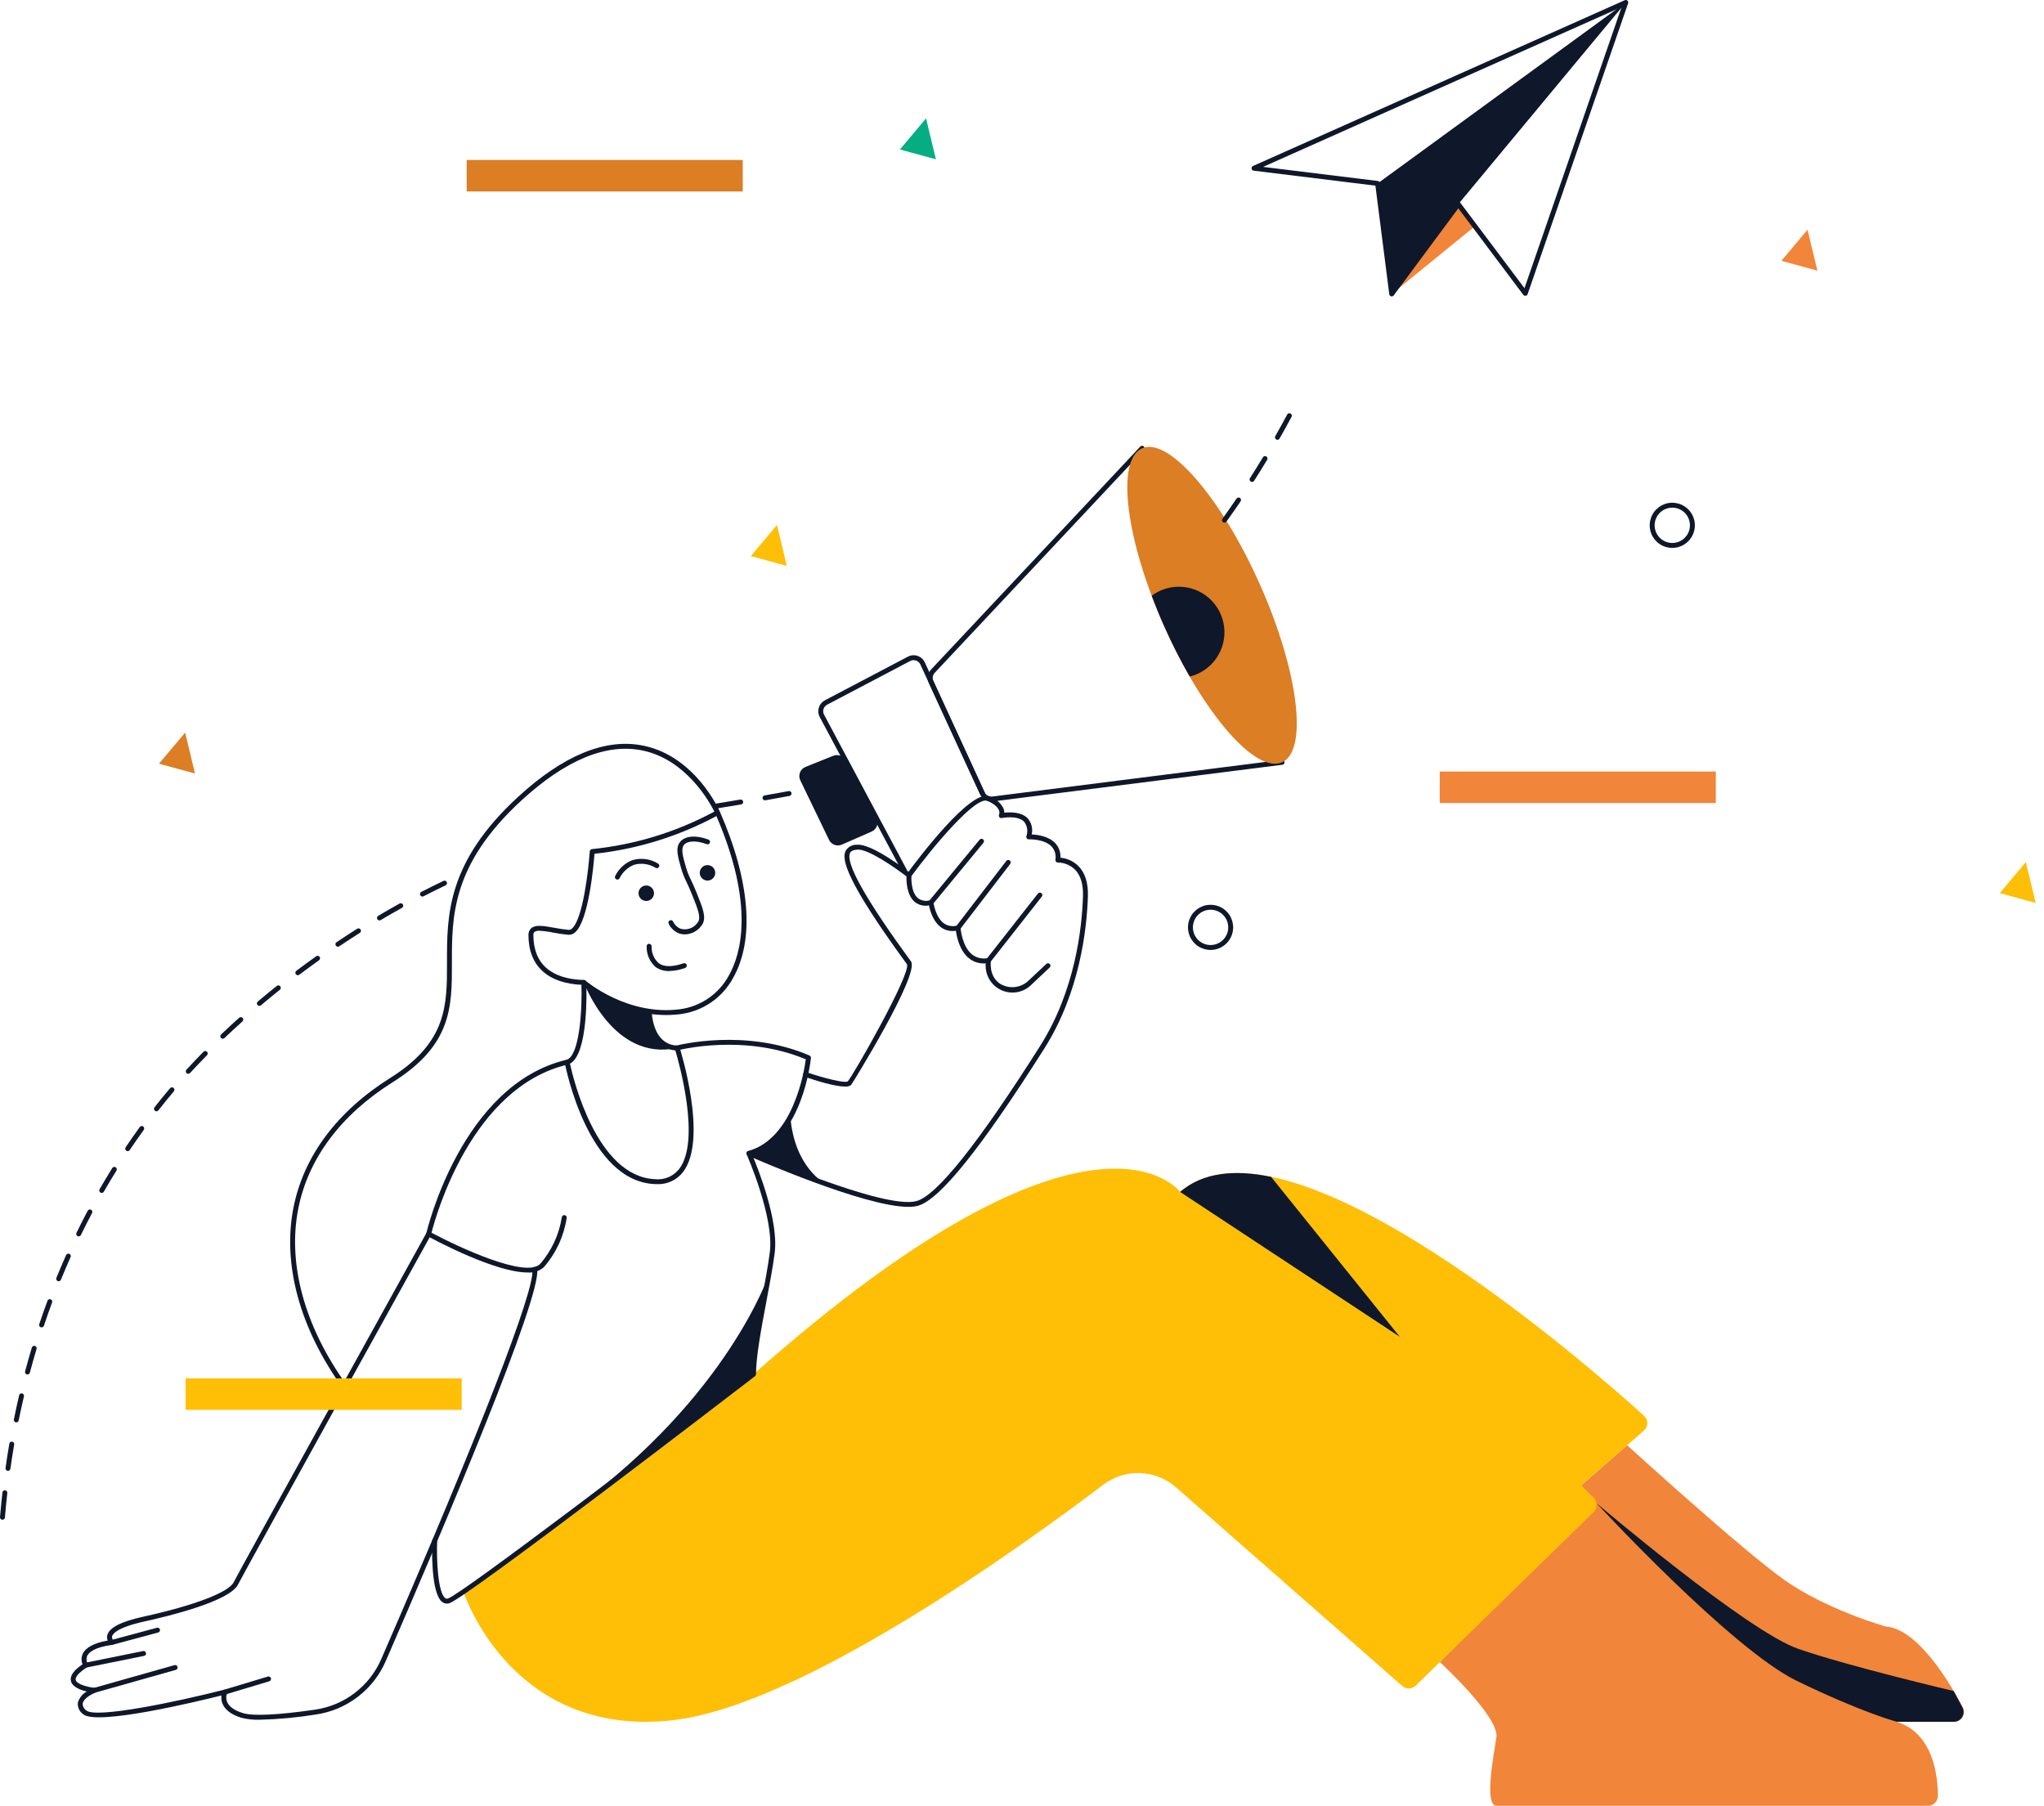 <svg width="206" height="182" viewBox="0 0 206 182" fill="none" xmlns="http://www.w3.org/2000/svg">
<path d="M145.117 167.514C145.117 167.514 151.126 173.049 150.812 175.091C150.497 177.132 149.579 182 150.824 182H194.308C194.57 182 194.821 181.897 195.007 181.713C195.193 181.528 195.298 181.277 195.299 181.016C195.309 179.055 194.893 174.748 191.171 173.535H196.946C197.117 173.536 197.284 173.492 197.433 173.408C197.582 173.324 197.706 173.203 197.795 173.057C197.883 172.911 197.932 172.745 197.937 172.574C197.942 172.403 197.903 172.234 197.824 172.083C196.433 169.459 193.252 164.177 190.071 163.941C190.071 163.941 184.104 162.265 179.822 159.231C175.54 156.198 163.987 145.661 163.987 145.661L158.978 150.044L160.556 151.693L145.117 167.514Z" fill="#F18539"/>
<path d="M75.945 138.502C110.219 108.115 118.934 120.128 118.934 120.128C129.657 110.907 160.296 137.807 165.697 142.699C165.801 142.793 165.883 142.907 165.939 143.035C165.995 143.163 166.023 143.302 166.022 143.441C166.021 143.581 165.99 143.719 165.931 143.846C165.873 143.973 165.788 144.086 165.682 144.177L159.365 149.705L160.631 150.983C160.723 151.076 160.796 151.186 160.845 151.307C160.894 151.428 160.919 151.558 160.918 151.689C160.917 151.82 160.89 151.949 160.838 152.069C160.787 152.19 160.713 152.299 160.619 152.39L142.675 169.896C142.496 170.07 142.258 170.171 142.009 170.177C141.759 170.184 141.516 170.096 141.329 169.931L118.531 149.909C117.526 149.026 116.247 148.516 114.91 148.467C113.573 148.418 112.26 148.832 111.193 149.64C102.466 156.251 80.511 172 67.701 173.389C51.448 175.151 46.709 160.432 46.709 160.432" fill="#FEBF06"/>
<path d="M9.519 170.608C9.46 170.608 9.403 170.586 9.358 170.547C9.313 170.507 9.284 170.453 9.276 170.395C9.268 170.336 9.281 170.276 9.314 170.226C9.346 170.176 9.395 170.139 9.452 170.123L17.578 167.826C17.61 167.816 17.643 167.813 17.676 167.816C17.709 167.819 17.741 167.829 17.77 167.845C17.799 167.861 17.825 167.882 17.845 167.908C17.866 167.934 17.881 167.964 17.89 167.995C17.899 168.027 17.901 168.06 17.898 168.093C17.893 168.126 17.883 168.158 17.866 168.186C17.85 168.215 17.828 168.24 17.802 168.26C17.775 168.28 17.745 168.295 17.713 168.303L9.587 170.599C9.565 170.606 9.542 170.609 9.519 170.609V170.608ZM22.671 170.785C22.611 170.786 22.553 170.764 22.508 170.725C22.463 170.686 22.434 170.633 22.425 170.574C22.416 170.515 22.429 170.455 22.461 170.405C22.493 170.354 22.542 170.317 22.599 170.3L26.997 168.975C27.059 168.957 27.127 168.964 27.184 168.995C27.242 169.026 27.285 169.079 27.304 169.141C27.323 169.204 27.316 169.271 27.286 169.329C27.255 169.387 27.203 169.43 27.14 169.45L22.742 170.775C22.719 170.782 22.695 170.785 22.671 170.785H22.671Z" fill="#0F172A"/>
<path d="M140.262 29.627L148.643 22.804L146.971 20.577L140.262 29.627Z" fill="#F18539"/>
<path d="M77.485 128.465C77.485 128.465 73.405 140.67 57.941 151.97L75.945 138.502L77.485 128.465ZM68.247 105.617C61.79 107.051 58.843 99.02 58.843 99.02C60.747 100.543 63.015 101.545 65.423 101.927C65.512 103.891 66.076 104.664 66.621 104.989C66.621 104.989 66.757 105.069 68.247 105.617ZM91.151 87.99C91.106 87.99 91.062 87.978 91.023 87.954C90.985 87.931 90.953 87.898 90.932 87.858L82.614 72.264C82.537 72.12 82.489 71.962 82.474 71.8C82.458 71.637 82.475 71.473 82.523 71.317C82.571 71.161 82.649 71.016 82.754 70.89C82.858 70.764 82.986 70.66 83.131 70.584L91.502 66.182C91.651 66.104 91.814 66.056 91.982 66.043C92.15 66.03 92.319 66.051 92.478 66.106C92.637 66.16 92.784 66.246 92.909 66.358C93.034 66.471 93.134 66.608 93.205 66.761L99.232 79.855C99.246 79.884 99.255 79.917 99.257 79.95C99.259 79.983 99.254 80.016 99.243 80.047C99.232 80.079 99.215 80.107 99.193 80.132C99.17 80.156 99.143 80.176 99.113 80.19C99.083 80.204 99.051 80.211 99.017 80.212C98.984 80.213 98.951 80.208 98.92 80.196C98.889 80.184 98.861 80.166 98.838 80.143C98.814 80.12 98.795 80.092 98.782 80.062L92.755 66.968C92.713 66.876 92.652 66.794 92.577 66.727C92.502 66.659 92.414 66.607 92.318 66.575C92.223 66.542 92.121 66.529 92.021 66.537C91.92 66.545 91.822 66.574 91.733 66.621L83.361 71.023C83.275 71.069 83.198 71.131 83.135 71.206C83.073 71.282 83.025 71.369 82.997 71.463C82.968 71.556 82.958 71.655 82.967 71.752C82.977 71.85 83.005 71.945 83.052 72.031L91.37 87.625C91.39 87.663 91.4 87.705 91.399 87.748C91.398 87.791 91.386 87.832 91.364 87.869C91.342 87.906 91.311 87.936 91.273 87.957C91.236 87.979 91.194 87.99 91.151 87.99Z" fill="#0F172A"/>
<path d="M99.905 80.783C99.668 80.783 99.436 80.715 99.237 80.588C99.038 80.46 98.88 80.278 98.781 80.062L93.617 68.842C93.514 68.621 93.48 68.374 93.517 68.134C93.555 67.893 93.663 67.668 93.827 67.489L114.916 45.016C114.938 44.99 114.965 44.969 114.995 44.955C115.025 44.94 115.058 44.931 115.091 44.929C115.125 44.927 115.158 44.932 115.19 44.944C115.221 44.955 115.25 44.973 115.274 44.996C115.299 45.019 115.318 45.047 115.332 45.077C115.345 45.108 115.352 45.141 115.352 45.175C115.353 45.208 115.346 45.241 115.333 45.272C115.32 45.303 115.301 45.331 115.277 45.355L94.191 67.825C94.093 67.933 94.029 68.067 94.007 68.211C93.985 68.355 94.006 68.503 94.067 68.635L99.231 79.855C99.296 79.998 99.406 80.118 99.544 80.195C99.682 80.271 99.841 80.302 99.998 80.282L129.178 76.585C129.243 76.579 129.308 76.597 129.359 76.637C129.411 76.677 129.445 76.736 129.455 76.8C129.459 76.832 129.457 76.865 129.448 76.897C129.44 76.928 129.425 76.958 129.405 76.983C129.385 77.009 129.36 77.031 129.332 77.047C129.303 77.063 129.272 77.073 129.24 77.078L100.059 80.773C100.008 80.78 99.956 80.783 99.905 80.783ZM83.978 76.174L81.181 77.296C81.054 77.347 80.94 77.423 80.844 77.519C80.749 77.616 80.674 77.731 80.625 77.858C80.576 77.984 80.553 78.12 80.559 78.256C80.564 78.392 80.598 78.525 80.657 78.647L83.553 84.65C83.665 84.882 83.862 85.061 84.103 85.149C84.343 85.238 84.609 85.23 84.844 85.127L87.844 83.811C87.969 83.756 88.082 83.676 88.174 83.575C88.267 83.475 88.338 83.356 88.382 83.228C88.427 83.098 88.445 82.962 88.434 82.825C88.423 82.689 88.385 82.557 88.32 82.436L85.222 76.627C85.107 76.412 84.916 76.246 84.687 76.162C84.457 76.079 84.205 76.083 83.978 76.174Z" fill="#0F172A"/>
<path d="M129.209 76.832C131.864 75.648 130.857 67.604 126.96 58.865C123.063 50.126 117.751 44.001 115.096 45.185C112.441 46.369 113.448 54.413 117.345 63.152C121.242 71.891 126.554 78.016 129.209 76.832Z" fill="#DB7E24"/>
<path d="M118.808 59.134C117.821 59.134 116.86 59.454 116.07 60.046C116.453 61.064 116.878 62.103 117.346 63.152C118.111 64.873 118.965 66.553 119.905 68.186C120.995 67.919 121.949 67.261 122.588 66.337C123.226 65.414 123.504 64.288 123.369 63.174C123.234 62.059 122.695 61.033 121.855 60.289C121.014 59.544 119.93 59.134 118.808 59.134ZM34.715 139.961C34.675 139.961 34.636 139.952 34.601 139.934C34.566 139.916 34.536 139.89 34.513 139.858C30.209 133.864 28.455 127.429 29.571 121.738C30.591 116.539 33.969 112.008 39.34 108.636C45.062 105.042 45.056 101.32 45.05 97.01C45.042 92.274 45.034 86.906 52.218 80.309C56.808 76.094 61.065 74.361 64.874 75.159C70.047 76.244 72.444 81.568 72.545 81.795V81.795C75.593 88.751 76.071 94.703 73.891 98.553C73.357 99.543 72.595 100.392 71.668 101.028C70.741 101.665 69.675 102.071 68.559 102.213C63.426 102.87 59.328 99.734 58.75 99.264C55.209 99.139 53.26 97.359 53.26 94.247C53.252 94.116 53.274 93.984 53.324 93.863C53.374 93.741 53.451 93.632 53.549 93.545C53.995 93.172 54.804 93.318 55.83 93.502C56.322 93.6 56.818 93.672 57.317 93.72C57.377 93.721 57.437 93.71 57.493 93.688C57.55 93.665 57.6 93.631 57.643 93.588C58.747 92.633 59.312 87.648 59.437 85.809C59.441 85.751 59.465 85.696 59.506 85.654C59.546 85.612 59.6 85.585 59.658 85.579C63.979 85.142 68.172 83.857 71.996 81.797C71.509 80.825 69.146 76.558 64.769 75.643C61.125 74.881 57.017 76.575 52.553 80.674C45.53 87.124 45.538 92.376 45.545 97.009C45.552 101.467 45.558 105.317 39.603 109.055C34.351 112.353 31.051 116.772 30.058 121.833C28.967 127.389 30.693 133.687 34.916 139.569C34.942 139.606 34.958 139.65 34.961 139.695C34.965 139.741 34.956 139.786 34.935 139.827C34.914 139.867 34.882 139.901 34.843 139.925C34.804 139.949 34.76 139.961 34.714 139.961H34.715ZM54.364 93.81C54.19 93.793 54.016 93.833 53.867 93.925C53.825 93.966 53.792 94.017 53.773 94.073C53.754 94.129 53.748 94.188 53.756 94.247C53.756 97.115 55.518 98.679 58.849 98.772C58.906 98.774 58.961 98.795 59.004 98.833C59.045 98.868 63.202 102.4 68.496 101.722C69.535 101.589 70.527 101.21 71.391 100.616C72.254 100.023 72.963 99.232 73.46 98.309C74.665 96.18 76.09 91.275 72.202 82.25C68.389 84.296 64.218 85.586 59.916 86.049C59.825 87.218 59.324 92.79 57.967 93.963C57.875 94.049 57.767 94.116 57.649 94.159C57.531 94.202 57.405 94.221 57.28 94.214C56.764 94.165 56.25 94.091 55.742 93.991C55.288 93.894 54.827 93.834 54.364 93.81H54.364Z" fill="#0F172A"/>
<path d="M66.197 119.345C66.129 119.345 66.06 119.343 65.99 119.34C59.274 119.055 57.008 107.587 56.914 107.099C56.902 107.037 56.914 106.973 56.948 106.92C56.981 106.867 57.033 106.829 57.093 106.813C58.386 106.464 58.7 101.854 58.594 99.03C58.592 98.964 58.616 98.9 58.66 98.852C58.705 98.804 58.767 98.775 58.833 98.773C58.865 98.77 58.898 98.775 58.929 98.786C58.96 98.797 58.989 98.814 59.013 98.836C59.037 98.859 59.056 98.886 59.07 98.916C59.083 98.946 59.09 98.978 59.09 99.011C59.118 99.77 59.303 106.228 57.443 107.204C57.776 108.739 60.149 118.596 66.012 118.845C66.472 118.896 66.937 118.828 67.364 118.648C67.79 118.468 68.164 118.183 68.45 117.818C70.642 114.955 68.437 107.122 68.062 105.863C67.483 105.822 66.933 105.593 66.495 105.211C65.722 104.543 65.278 103.444 65.175 101.945C65.171 101.879 65.193 101.815 65.236 101.765C65.279 101.716 65.34 101.685 65.406 101.681C65.472 101.676 65.536 101.698 65.586 101.741C65.635 101.784 65.666 101.846 65.67 101.911C65.772 103.406 66.247 104.477 67.046 105.008C67.395 105.245 67.807 105.371 68.229 105.37C68.284 105.368 68.339 105.383 68.385 105.414C68.43 105.445 68.465 105.49 68.483 105.543C68.602 105.92 71.374 114.814 68.843 118.12C68.534 118.522 68.131 118.843 67.671 119.057C67.21 119.27 66.704 119.369 66.197 119.345Z" fill="#0F172A"/>
<path d="M53.17 128.25C49.94 128.25 43.9 125.03 43.085 124.587C43.038 124.561 43 124.521 42.978 124.471C42.955 124.422 42.95 124.367 42.962 124.314C42.995 124.165 46.473 109.316 57.101 106.811C57.133 106.803 57.166 106.802 57.198 106.807C57.23 106.813 57.261 106.824 57.288 106.841C57.316 106.858 57.34 106.881 57.359 106.907C57.378 106.934 57.392 106.964 57.399 106.995C57.407 107.027 57.408 107.06 57.402 107.092C57.397 107.124 57.386 107.155 57.368 107.183C57.351 107.21 57.329 107.234 57.302 107.253C57.276 107.272 57.246 107.286 57.214 107.294C47.52 109.579 43.921 122.546 43.49 124.242C46.22 125.704 53.039 128.876 54.447 127.379C55.594 126.049 56.347 124.425 56.62 122.69C56.623 122.657 56.633 122.625 56.649 122.596C56.664 122.567 56.686 122.541 56.712 122.521C56.738 122.5 56.767 122.485 56.799 122.476C56.831 122.467 56.864 122.464 56.897 122.469C56.93 122.473 56.961 122.483 56.99 122.5C57.019 122.516 57.044 122.538 57.064 122.565C57.084 122.591 57.098 122.621 57.106 122.653C57.114 122.685 57.116 122.718 57.111 122.751C56.833 124.593 56.033 126.316 54.808 127.719C54.585 127.913 54.325 128.061 54.044 128.152C53.762 128.243 53.465 128.276 53.17 128.249V128.25Z" fill="#0F172A"/>
<path d="M26.194 173.326C25.564 173.349 24.935 173.283 24.324 173.129C23.333 172.82 22.698 172.35 22.435 171.733C22.321 171.464 22.282 171.17 22.321 170.881C19.869 171.496 9.722 173.947 8.374 172.765C8.19 172.635 8.044 172.459 7.952 172.254C7.86 172.049 7.824 171.822 7.849 171.599C7.917 171.362 8.033 171.141 8.188 170.949C8.343 170.758 8.534 170.599 8.752 170.482C8.116 170.334 7.293 170.03 7.149 169.433C7.025 168.919 7.407 168.365 8.317 167.742C8.249 167.577 8.215 167.4 8.217 167.222C8.219 167.044 8.257 166.868 8.328 166.705C8.624 166.048 9.473 165.592 10.856 165.348C10.784 165.181 10.768 164.995 10.81 164.818C10.993 164.051 12.19 163.435 14.471 162.934C19.561 161.816 23.04 160.491 23.548 159.473C24.133 158.304 42.217 125.639 42.986 124.249C43.019 124.192 43.072 124.15 43.135 124.133C43.197 124.115 43.265 124.123 43.322 124.154C43.379 124.186 43.421 124.239 43.44 124.301C43.458 124.364 43.451 124.431 43.42 124.489C43.232 124.829 24.571 158.535 23.991 159.694C23.152 161.375 17.128 162.858 14.577 163.418C11.792 164.029 11.353 164.681 11.292 164.932C11.281 165.007 11.288 165.084 11.315 165.155C11.341 165.226 11.385 165.289 11.442 165.339C11.479 165.369 11.507 165.41 11.522 165.456C11.537 165.502 11.538 165.552 11.525 165.598C11.512 165.645 11.485 165.686 11.449 165.718C11.412 165.75 11.367 165.77 11.319 165.777C9.53 166.025 8.95 166.529 8.78 166.908C8.73 167.034 8.709 167.171 8.72 167.307C8.73 167.442 8.772 167.574 8.842 167.691C8.86 167.718 8.873 167.749 8.879 167.781C8.885 167.813 8.885 167.846 8.878 167.878C8.872 167.91 8.859 167.941 8.84 167.968C8.822 167.995 8.798 168.018 8.77 168.036C7.973 168.551 7.558 169.018 7.63 169.316C7.744 169.787 8.968 170.057 9.544 170.114C9.599 170.119 9.651 170.143 9.691 170.182C9.731 170.22 9.757 170.271 9.764 170.326C9.772 170.381 9.761 170.437 9.733 170.485C9.705 170.533 9.662 170.57 9.611 170.591C9.286 170.72 8.426 171.168 8.337 171.684C8.331 171.824 8.362 171.962 8.425 172.086C8.489 172.21 8.584 172.316 8.701 172.392C9.641 173.22 17.732 171.545 22.609 170.297C22.655 170.285 22.703 170.286 22.748 170.301C22.794 170.316 22.834 170.344 22.863 170.381C22.893 170.418 22.912 170.463 22.917 170.51C22.922 170.557 22.913 170.605 22.892 170.648C22.832 170.79 22.801 170.943 22.802 171.097C22.802 171.252 22.834 171.405 22.895 171.547C23.1 172.02 23.63 172.393 24.472 172.656C25.489 172.974 28 172.856 31.731 172.315C33.195 172.107 34.581 171.526 35.755 170.628C36.929 169.73 37.853 168.544 38.436 167.186C48.285 144.545 53.972 129.887 53.649 127.976C53.638 127.911 53.654 127.845 53.692 127.791C53.73 127.738 53.788 127.701 53.853 127.691C53.918 127.68 53.984 127.695 54.038 127.733C54.091 127.771 54.127 127.829 54.138 127.894C54.607 130.675 44.787 153.83 38.891 167.384C38.274 168.82 37.298 170.073 36.056 171.022C34.815 171.972 33.35 172.586 31.802 172.806C29.947 173.105 28.073 173.279 26.194 173.326Z" fill="#0F172A"/>
<path d="M8.635 168.076C8.574 168.076 8.515 168.053 8.469 168.011C8.424 167.97 8.395 167.913 8.389 167.852C8.383 167.791 8.4 167.73 8.437 167.681C8.473 167.631 8.527 167.597 8.587 167.585L14.416 166.407C14.449 166.4 14.482 166.399 14.515 166.405C14.547 166.411 14.579 166.423 14.606 166.441C14.634 166.459 14.658 166.482 14.677 166.509C14.695 166.537 14.709 166.568 14.715 166.6C14.722 166.633 14.722 166.666 14.715 166.699C14.708 166.731 14.695 166.762 14.677 166.789C14.658 166.816 14.634 166.84 14.606 166.858C14.578 166.876 14.547 166.888 14.514 166.893L8.685 168.071C8.669 168.075 8.652 168.076 8.635 168.076V168.076ZM11.286 165.78C11.225 165.78 11.167 165.758 11.122 165.718C11.077 165.679 11.047 165.624 11.039 165.564C11.031 165.505 11.046 165.444 11.079 165.394C11.112 165.344 11.163 165.308 11.221 165.292L15.815 164.056C15.878 164.039 15.946 164.047 16.003 164.08C16.06 164.113 16.101 164.167 16.118 164.231C16.136 164.294 16.127 164.362 16.094 164.419C16.061 164.476 16.007 164.517 15.944 164.534L11.35 165.771C11.329 165.776 11.308 165.779 11.286 165.78H11.286ZM45.04 161.623C44.862 161.622 44.691 161.56 44.553 161.448C43.393 160.538 43.541 155.808 43.562 155.271C43.56 155.238 43.566 155.205 43.579 155.174C43.592 155.143 43.611 155.116 43.636 155.093C43.66 155.071 43.689 155.054 43.721 155.043C43.753 155.033 43.786 155.03 43.819 155.034C43.885 155.036 43.947 155.065 43.991 155.113C44.036 155.161 44.06 155.225 44.057 155.29C43.983 157.219 44.135 160.49 44.859 161.058C44.896 161.091 44.942 161.113 44.991 161.123C45.04 161.132 45.09 161.128 45.137 161.112C46.448 160.738 67.547 144.648 75.698 138.379C75.721 136.542 76.248 133.748 76.757 131.045C77.09 129.283 77.403 127.62 77.584 126.221C78.041 122.68 75.276 116.405 75.248 116.343C75.233 116.31 75.226 116.275 75.226 116.239C75.227 116.203 75.235 116.168 75.25 116.136C75.266 116.104 75.288 116.075 75.315 116.052C75.342 116.029 75.374 116.012 75.409 116.003C79.952 114.764 81.053 107.963 81.212 106.765C74.939 104.134 68.377 105.839 68.311 105.857C68.279 105.866 68.246 105.868 68.213 105.864C68.181 105.86 68.149 105.85 68.121 105.834C68.092 105.818 68.067 105.796 68.047 105.77C68.027 105.744 68.012 105.714 68.004 105.682C67.995 105.65 67.993 105.617 67.997 105.585C68.002 105.552 68.013 105.521 68.029 105.492C68.046 105.464 68.068 105.439 68.095 105.42C68.121 105.4 68.151 105.386 68.183 105.378C68.25 105.36 75.097 103.58 81.579 106.383C81.627 106.403 81.668 106.439 81.695 106.484C81.721 106.53 81.733 106.582 81.727 106.635C81.694 106.972 80.855 114.76 75.812 116.399C76.343 117.647 78.501 122.983 78.075 126.284C77.893 127.697 77.578 129.367 77.245 131.136C76.728 133.879 76.193 136.714 76.193 138.501C76.193 138.539 76.184 138.577 76.168 138.611C76.151 138.645 76.126 138.675 76.096 138.698C74.907 139.613 46.949 161.11 45.273 161.589C45.198 161.611 45.119 161.622 45.041 161.623H45.04ZM128.106 118.613C124.435 117.851 121.226 118.157 118.934 120.129L141.076 134.733L128.106 118.613Z" fill="#0F172A"/>
<path d="M85.158 109.511C84.151 109.511 82.295 108.935 81.108 108.528C81.046 108.507 80.995 108.461 80.966 108.402C80.937 108.343 80.933 108.275 80.954 108.213C80.976 108.151 81.021 108.1 81.08 108.071C81.139 108.042 81.207 108.038 81.269 108.059C83.036 108.666 85.131 109.188 85.434 108.994C85.95 108.462 91.836 98.134 91.405 97.184C85.186 88.669 84.832 86.609 85.217 85.767C85.334 85.565 85.504 85.399 85.709 85.288C85.914 85.177 86.146 85.125 86.379 85.137C87.876 85.017 91.368 87.708 91.762 88.016C91.794 88.041 91.819 88.074 91.836 88.111C91.852 88.148 91.859 88.189 91.857 88.23C91.855 88.246 91.743 89.87 92.505 90.519C92.683 90.654 92.891 90.743 93.112 90.779C93.333 90.814 93.559 90.794 93.77 90.721C93.804 90.713 93.839 90.712 93.874 90.719C93.908 90.725 93.94 90.739 93.969 90.759C93.998 90.779 94.022 90.805 94.04 90.835C94.058 90.865 94.069 90.898 94.073 90.933C94.075 90.948 94.269 92.47 95.16 93.084C95.355 93.212 95.576 93.296 95.807 93.328C96.038 93.361 96.274 93.341 96.496 93.271C96.532 93.262 96.568 93.26 96.604 93.267C96.64 93.274 96.673 93.289 96.703 93.311C96.732 93.332 96.756 93.36 96.774 93.392C96.791 93.424 96.801 93.459 96.804 93.495C96.805 93.514 96.936 95.38 97.98 96.208C98.205 96.38 98.464 96.5 98.74 96.561C99.016 96.623 99.301 96.624 99.577 96.564C99.616 96.558 99.656 96.561 99.694 96.573C99.731 96.585 99.765 96.605 99.793 96.633C99.821 96.661 99.842 96.695 99.854 96.732C99.866 96.77 99.869 96.81 99.863 96.849C99.86 96.864 99.64 98.308 100.705 99.093C101.155 99.396 101.695 99.534 102.235 99.485C102.775 99.436 103.282 99.202 103.67 98.823L105.456 97.147C105.504 97.104 105.567 97.082 105.632 97.085C105.696 97.088 105.757 97.116 105.801 97.163C105.846 97.21 105.869 97.273 105.868 97.337C105.867 97.402 105.84 97.463 105.794 97.509L104.009 99.185C103.624 99.595 103.12 99.874 102.568 99.985C102.017 100.095 101.444 100.03 100.931 99.8C100.418 99.569 99.989 99.184 99.705 98.699C99.421 98.213 99.296 97.651 99.346 97.091C98.745 97.147 98.145 96.97 97.671 96.596C96.708 95.831 96.42 94.41 96.338 93.806C95.829 93.896 95.305 93.783 94.878 93.491C94.043 92.915 93.728 91.771 93.625 91.253C93.373 91.304 93.113 91.299 92.864 91.237C92.614 91.175 92.382 91.059 92.183 90.896C91.368 90.201 91.342 88.776 91.356 88.328C90.251 87.478 87.482 85.54 86.419 85.631C85.98 85.667 85.762 85.766 85.668 85.973C85.198 86.998 87.265 90.674 91.81 96.898C92.736 98.166 85.865 109.263 85.778 109.35C85.598 109.478 85.377 109.535 85.158 109.511Z" fill="#0F172A"/>
<path d="M91.551 121.636C87.114 121.637 75.888 116.696 75.374 116.468C75.315 116.441 75.27 116.391 75.248 116.331C75.225 116.27 75.227 116.203 75.253 116.144C75.279 116.085 75.328 116.038 75.388 116.014C75.448 115.99 75.515 115.991 75.575 116.015C75.709 116.075 89.071 121.963 92.37 121.052C94.423 120.486 98.615 115.225 104.826 105.418C108.348 99.86 109.045 93.575 109.146 90.323C109.184 89.115 108.907 88.207 108.321 87.623C107.861 87.188 107.255 86.94 106.622 86.928C106.586 86.932 106.549 86.927 106.516 86.913C106.483 86.899 106.453 86.877 106.431 86.849C106.407 86.822 106.389 86.791 106.377 86.757C106.366 86.724 106.362 86.688 106.366 86.652C106.409 86.418 106.398 86.178 106.334 85.949C106.27 85.72 106.155 85.509 105.998 85.331C105.26 84.538 103.704 84.593 103.689 84.593C103.651 84.595 103.612 84.588 103.577 84.573C103.542 84.557 103.512 84.533 103.488 84.504C103.463 84.474 103.446 84.44 103.437 84.403C103.429 84.366 103.428 84.327 103.437 84.29C103.528 84.045 103.555 83.78 103.515 83.522C103.475 83.263 103.369 83.019 103.209 82.813C102.54 82.13 100.981 82.443 100.964 82.447C100.919 82.457 100.871 82.453 100.828 82.437C100.784 82.421 100.746 82.392 100.718 82.355C100.689 82.319 100.672 82.274 100.667 82.228C100.663 82.182 100.672 82.135 100.693 82.093C100.741 81.953 100.735 81.8 100.676 81.665C100.583 81.424 100.308 81.064 99.519 80.719C98.361 80.213 94.177 85.137 91.81 88.358C91.771 88.411 91.713 88.446 91.648 88.456C91.583 88.466 91.516 88.45 91.463 88.411C91.41 88.372 91.375 88.314 91.365 88.249C91.355 88.184 91.371 88.118 91.41 88.065C92.472 86.62 97.866 79.452 99.718 80.265C100.028 80.366 100.314 80.528 100.56 80.742C100.805 80.957 101.005 81.218 101.148 81.511C101.194 81.638 101.219 81.773 101.219 81.909C101.797 81.844 102.927 81.818 103.562 82.466C103.757 82.685 103.896 82.948 103.968 83.233C104.041 83.517 104.043 83.815 103.977 84.101C104.528 84.124 105.681 84.264 106.359 84.991C106.538 85.187 106.676 85.416 106.765 85.665C106.854 85.915 106.892 86.18 106.877 86.445C107.549 86.507 108.18 86.797 108.665 87.266C109.356 87.95 109.684 88.984 109.642 90.339C109.538 93.641 108.83 100.026 105.246 105.683C98.877 115.737 94.708 120.921 92.502 121.53C92.191 121.607 91.871 121.643 91.551 121.636V121.636Z" fill="#0F172A"/>
<path d="M93.828 91.21C93.781 91.21 93.735 91.196 93.695 91.171C93.655 91.146 93.624 91.11 93.603 91.067C93.583 91.025 93.576 90.978 93.582 90.931C93.588 90.884 93.606 90.84 93.636 90.804L98.721 84.638C98.741 84.611 98.766 84.588 98.795 84.572C98.824 84.555 98.856 84.544 98.889 84.54C98.923 84.536 98.957 84.539 98.989 84.548C99.021 84.558 99.051 84.573 99.077 84.595C99.103 84.616 99.124 84.642 99.139 84.672C99.155 84.702 99.164 84.735 99.166 84.768C99.169 84.802 99.165 84.835 99.154 84.867C99.143 84.899 99.125 84.928 99.103 84.953L94.019 91.119C93.996 91.148 93.967 91.17 93.933 91.186C93.9 91.202 93.864 91.21 93.828 91.21ZM96.557 93.758C96.51 93.758 96.465 93.745 96.426 93.721C96.387 93.696 96.355 93.662 96.334 93.62C96.314 93.579 96.305 93.532 96.31 93.486C96.314 93.44 96.332 93.396 96.36 93.36L101.424 86.764C101.465 86.713 101.524 86.68 101.588 86.672C101.653 86.664 101.718 86.682 101.769 86.722C101.821 86.761 101.855 86.82 101.864 86.884C101.873 86.948 101.856 87.014 101.817 87.066L96.753 93.662C96.73 93.692 96.7 93.716 96.666 93.733C96.632 93.749 96.595 93.758 96.557 93.758ZM99.619 97.057C99.563 97.057 99.509 97.038 99.465 97.003C99.413 96.963 99.38 96.903 99.372 96.838C99.364 96.772 99.383 96.707 99.424 96.655L104.606 90.06C104.646 90.008 104.706 89.975 104.771 89.967C104.837 89.959 104.902 89.977 104.954 90.018C105.006 90.058 105.039 90.118 105.047 90.183C105.055 90.249 105.037 90.314 104.996 90.366L99.814 96.962C99.79 96.991 99.761 97.015 99.727 97.031C99.693 97.048 99.656 97.056 99.619 97.056V97.057ZM191.17 173.535C191.17 173.535 187.673 172.614 181.071 169.402C174.469 166.19 160.902 151.504 160.902 151.504C160.902 151.504 176.075 164.406 181.25 166.19C186.424 167.974 196.897 170.433 196.897 170.433L197.774 172.078C197.855 172.229 197.895 172.398 197.891 172.569C197.886 172.741 197.838 172.908 197.749 173.054C197.661 173.201 197.537 173.323 197.388 173.407C197.239 173.491 197.07 173.535 196.899 173.535H191.17ZM69.018 94.175C68.828 94.175 68.639 94.144 68.459 94.083C67.993 93.907 67.613 93.559 67.397 93.11C67.38 93.081 67.37 93.049 67.366 93.016C67.362 92.982 67.365 92.948 67.374 92.916C67.384 92.884 67.4 92.854 67.421 92.828C67.443 92.802 67.469 92.781 67.499 92.766C67.529 92.751 67.562 92.742 67.596 92.739C67.629 92.737 67.663 92.742 67.695 92.753C67.726 92.764 67.755 92.782 67.78 92.805C67.805 92.828 67.825 92.855 67.838 92.886C67.996 93.219 68.276 93.48 68.62 93.614C68.952 93.7 69.304 93.675 69.621 93.543C69.938 93.411 70.203 93.179 70.376 92.883C70.629 92.402 70.343 91.645 69.727 90.113C69.562 89.703 69.383 89.298 69.19 88.899C68.97 88.463 68.79 88.007 68.655 87.538C68.303 86.319 68.048 85.438 68.562 84.828C69.062 84.236 70.173 84.152 71.391 84.615C71.423 84.626 71.452 84.643 71.477 84.665C71.502 84.687 71.523 84.714 71.537 84.744C71.551 84.774 71.559 84.807 71.561 84.84C71.562 84.874 71.556 84.907 71.544 84.938C71.533 84.969 71.515 84.998 71.492 85.022C71.468 85.046 71.441 85.065 71.41 85.078C71.379 85.091 71.346 85.098 71.313 85.098C71.279 85.098 71.246 85.091 71.216 85.078C70.212 84.697 69.299 84.725 68.941 85.147C68.598 85.555 68.822 86.329 69.132 87.4C69.26 87.844 69.429 88.275 69.638 88.687C69.78 88.987 69.959 89.361 70.187 89.928C70.831 91.527 71.185 92.409 70.814 93.114C70.632 93.431 70.371 93.695 70.056 93.881C69.741 94.067 69.383 94.168 69.018 94.175ZM67.432 97.868C66.945 97.885 66.466 97.742 66.069 97.46C65.774 97.198 65.54 96.873 65.385 96.51C65.23 96.147 65.157 95.754 65.172 95.359C65.172 95.326 65.178 95.293 65.192 95.263C65.205 95.233 65.224 95.206 65.249 95.183C65.273 95.161 65.302 95.144 65.333 95.133C65.364 95.123 65.398 95.119 65.43 95.123C65.496 95.126 65.558 95.154 65.603 95.203C65.647 95.251 65.671 95.315 65.668 95.38C65.658 95.695 65.715 96.008 65.836 96.298C65.957 96.588 66.138 96.85 66.368 97.064C66.913 97.469 67.758 97.477 68.884 97.088C68.915 97.076 68.948 97.071 68.981 97.072C69.014 97.074 69.046 97.082 69.076 97.096C69.106 97.11 69.133 97.13 69.155 97.154C69.177 97.179 69.194 97.208 69.205 97.239C69.216 97.27 69.22 97.303 69.218 97.337C69.216 97.37 69.207 97.402 69.192 97.431C69.177 97.461 69.156 97.487 69.131 97.509C69.106 97.53 69.077 97.546 69.045 97.556C68.528 97.749 67.984 97.854 67.432 97.868ZM62.221 88.65C62.18 88.65 62.139 88.639 62.103 88.619C62.067 88.6 62.036 88.571 62.013 88.537C61.991 88.502 61.978 88.462 61.974 88.421C61.971 88.38 61.978 88.338 61.995 88.301C62.352 87.563 62.975 86.987 63.739 86.69C64.169 86.564 64.621 86.529 65.065 86.588C65.509 86.648 65.935 86.8 66.317 87.035C66.375 87.066 66.418 87.119 66.437 87.182C66.457 87.245 66.45 87.313 66.419 87.371C66.404 87.399 66.383 87.425 66.358 87.445C66.333 87.466 66.304 87.482 66.273 87.491C66.21 87.51 66.142 87.504 66.084 87.473C65.762 87.272 65.403 87.14 65.027 87.085C64.652 87.031 64.27 87.056 63.904 87.158C63.27 87.412 62.751 87.892 62.447 88.504C62.428 88.548 62.396 88.585 62.356 88.61C62.316 88.636 62.269 88.65 62.221 88.65Z" fill="#0F172A"/>
<path d="M65.132 90.806C65.563 90.806 65.912 90.457 65.912 90.026C65.912 89.596 65.563 89.246 65.132 89.246C64.701 89.246 64.352 89.596 64.352 90.026C64.352 90.457 64.701 90.806 65.132 90.806Z" fill="#0F172A"/>
<path d="M71.304 88.751C71.734 88.751 72.084 88.401 72.084 87.97C72.084 87.54 71.734 87.19 71.304 87.19C70.873 87.19 70.523 87.54 70.523 87.97C70.523 88.401 70.873 88.751 71.304 88.751Z" fill="#0F172A"/>
<path d="M140.262 29.875C140.241 29.875 140.22 29.872 140.199 29.867C140.151 29.854 140.108 29.828 140.076 29.791C140.043 29.753 140.022 29.707 140.016 29.659L138.617 18.711L126.352 17.203C126.298 17.196 126.248 17.172 126.209 17.134C126.17 17.096 126.145 17.047 126.137 16.993C126.129 16.94 126.139 16.885 126.165 16.837C126.191 16.79 126.232 16.752 126.281 16.73L163.75 0.022C163.794 0.002 163.843 -0.005 163.891 0.003C163.939 0.011 163.983 0.032 164.019 0.065C164.055 0.098 164.08 0.14 164.092 0.187C164.104 0.234 164.102 0.283 164.086 0.329L153.957 29.648C153.943 29.691 153.917 29.728 153.882 29.757C153.848 29.786 153.806 29.805 153.762 29.812C153.717 29.819 153.672 29.814 153.63 29.797C153.588 29.78 153.552 29.752 153.525 29.716L146.973 20.992L140.461 29.774C140.438 29.806 140.408 29.831 140.373 29.848C140.339 29.866 140.3 29.875 140.262 29.875ZM146.971 20.33C147.01 20.33 147.047 20.338 147.082 20.356C147.116 20.373 147.146 20.398 147.169 20.429L153.642 29.045L163.43 0.707L127.298 16.82L138.869 18.242C138.924 18.249 138.975 18.274 139.014 18.313C139.053 18.352 139.078 18.402 139.085 18.457L140.43 28.984L146.772 20.43C146.795 20.399 146.825 20.373 146.859 20.356C146.894 20.339 146.932 20.33 146.97 20.33H146.971Z" fill="#0F172A"/>
<path d="M138.839 18.489L163.851 0.248L146.971 20.577L140.262 29.627L138.839 18.489ZM83.185 119.303C83.185 119.303 80.076 117.714 79.655 112.568C78.584 115.108 75.474 116.242 75.474 116.242C75.474 116.242 79.168 117.876 83.184 119.303H83.185ZM123.404 52.67C123.359 52.67 123.314 52.657 123.275 52.634C123.236 52.61 123.205 52.576 123.184 52.535C123.163 52.495 123.154 52.449 123.158 52.404C123.161 52.358 123.177 52.315 123.204 52.278C123.685 51.609 124.158 50.934 124.62 50.253C124.657 50.199 124.714 50.161 124.779 50.149C124.843 50.136 124.91 50.15 124.964 50.187C125.019 50.224 125.056 50.281 125.069 50.345C125.081 50.41 125.067 50.477 125.031 50.531C124.565 51.216 124.09 51.895 123.606 52.567C123.583 52.599 123.553 52.625 123.518 52.643C123.483 52.661 123.444 52.67 123.405 52.67H123.404ZM126.187 48.57C126.143 48.57 126.099 48.558 126.061 48.535C126.023 48.512 125.992 48.48 125.971 48.441C125.949 48.402 125.939 48.358 125.94 48.313C125.942 48.269 125.955 48.226 125.979 48.189C126.422 47.494 126.856 46.794 127.281 46.088C127.315 46.032 127.369 45.991 127.433 45.975C127.497 45.959 127.565 45.969 127.621 46.003C127.677 46.037 127.718 46.092 127.734 46.156C127.75 46.219 127.74 46.287 127.706 46.343C127.279 47.053 126.842 47.757 126.396 48.455C126.374 48.49 126.343 48.519 126.306 48.539C126.27 48.559 126.229 48.57 126.187 48.57ZM128.744 44.324C128.701 44.324 128.658 44.313 128.62 44.291C128.583 44.269 128.552 44.238 128.53 44.201C128.508 44.163 128.497 44.121 128.496 44.078C128.496 44.034 128.507 43.992 128.529 43.954C128.93 43.249 129.328 42.527 129.723 41.789C129.737 41.759 129.757 41.732 129.783 41.709C129.808 41.687 129.837 41.67 129.869 41.66C129.901 41.649 129.935 41.645 129.968 41.648C130.002 41.651 130.035 41.66 130.064 41.676C130.094 41.692 130.12 41.714 130.141 41.74C130.162 41.767 130.177 41.797 130.186 41.83C130.195 41.862 130.197 41.896 130.192 41.929C130.188 41.962 130.176 41.995 130.159 42.023C129.762 42.765 129.363 43.49 128.959 44.199C128.938 44.237 128.906 44.269 128.869 44.291C128.831 44.313 128.788 44.324 128.744 44.324ZM72.207 81.484C72.145 81.484 72.085 81.46 72.04 81.418C71.995 81.376 71.966 81.318 71.961 81.257C71.956 81.195 71.975 81.133 72.013 81.084C72.051 81.035 72.106 81.002 72.167 80.992L74.612 80.586C74.644 80.58 74.677 80.581 74.708 80.589C74.74 80.596 74.77 80.61 74.796 80.629C74.823 80.647 74.845 80.671 74.863 80.699C74.88 80.727 74.891 80.757 74.897 80.79C74.902 80.822 74.901 80.855 74.894 80.886C74.886 80.918 74.873 80.948 74.854 80.974C74.835 81.001 74.811 81.023 74.783 81.041C74.756 81.058 74.725 81.07 74.693 81.075L72.248 81.481C72.235 81.483 72.221 81.484 72.207 81.484ZM77.095 80.662C77.032 80.663 76.972 80.639 76.927 80.597C76.881 80.555 76.852 80.498 76.847 80.436C76.842 80.374 76.86 80.312 76.898 80.263C76.936 80.214 76.991 80.181 77.053 80.17C77.866 80.028 78.678 79.882 79.488 79.731C79.552 79.721 79.617 79.736 79.669 79.773C79.722 79.81 79.758 79.866 79.77 79.929C79.782 79.993 79.769 80.058 79.733 80.112C79.698 80.165 79.643 80.203 79.58 80.217C78.766 80.37 77.952 80.517 77.138 80.659C77.124 80.661 77.109 80.662 77.095 80.662ZM81.964 79.742C81.903 79.742 81.844 79.719 81.798 79.678C81.752 79.636 81.724 79.58 81.718 79.519C81.711 79.457 81.728 79.396 81.765 79.347C81.801 79.297 81.855 79.263 81.915 79.251C82.719 79.084 83.524 78.906 84.329 78.719C84.361 78.71 84.394 78.708 84.427 78.713C84.46 78.717 84.492 78.728 84.521 78.745C84.549 78.762 84.574 78.785 84.594 78.812C84.613 78.839 84.627 78.869 84.635 78.902C84.643 78.934 84.644 78.968 84.638 79C84.632 79.033 84.62 79.064 84.602 79.093C84.584 79.121 84.56 79.144 84.533 79.163C84.505 79.182 84.474 79.195 84.442 79.201C83.632 79.391 82.824 79.569 82.015 79.737C81.999 79.74 81.981 79.742 81.964 79.742ZM0.248 153.17C0.241 153.17 0.234 153.17 0.227 153.169C0.161 153.164 0.101 153.132 0.058 153.082C0.016 153.032 -0.005 152.967 0.001 152.901C0.071 152.067 0.153 151.235 0.244 150.427C0.251 150.361 0.284 150.302 0.336 150.261C0.387 150.22 0.452 150.201 0.518 150.208C0.583 150.216 0.643 150.249 0.684 150.3C0.725 150.351 0.744 150.417 0.736 150.482C0.644 151.301 0.564 152.122 0.495 152.943C0.489 153.005 0.461 153.063 0.416 153.105C0.37 153.147 0.31 153.17 0.248 153.17ZM0.802 148.243C0.791 148.243 0.779 148.242 0.768 148.24C0.735 148.236 0.704 148.225 0.676 148.209C0.648 148.192 0.623 148.17 0.604 148.144C0.584 148.118 0.57 148.088 0.562 148.057C0.554 148.025 0.552 147.992 0.556 147.96C0.673 147.137 0.802 146.311 0.941 145.504C0.946 145.472 0.958 145.441 0.975 145.413C0.993 145.386 1.015 145.362 1.042 145.343C1.069 145.324 1.099 145.311 1.131 145.304C1.163 145.297 1.195 145.296 1.228 145.302C1.292 145.313 1.35 145.349 1.388 145.403C1.426 145.457 1.441 145.523 1.43 145.588C1.29 146.4 1.163 147.214 1.048 148.03C1.039 148.089 1.01 148.143 0.965 148.182C0.92 148.221 0.862 148.243 0.802 148.243ZM1.642 143.357C1.625 143.357 1.609 143.355 1.592 143.352C1.56 143.346 1.53 143.333 1.503 143.315C1.476 143.296 1.453 143.273 1.435 143.246C1.417 143.219 1.404 143.188 1.398 143.156C1.392 143.124 1.392 143.091 1.399 143.06C1.564 142.243 1.742 141.425 1.928 140.63C1.935 140.598 1.948 140.567 1.966 140.539C1.985 140.512 2.009 140.488 2.037 140.47C2.065 140.452 2.096 140.44 2.129 140.434C2.162 140.428 2.196 140.429 2.228 140.437C2.261 140.445 2.291 140.459 2.318 140.478C2.345 140.498 2.367 140.523 2.384 140.551C2.402 140.58 2.413 140.612 2.417 140.645C2.422 140.678 2.419 140.711 2.411 140.743C2.226 141.534 2.049 142.346 1.884 143.158C1.873 143.214 1.842 143.264 1.798 143.301C1.754 143.337 1.699 143.356 1.641 143.356L1.642 143.357ZM2.77 138.53C2.748 138.53 2.726 138.527 2.706 138.522C2.642 138.505 2.588 138.463 2.555 138.407C2.522 138.35 2.513 138.282 2.53 138.219C2.745 137.408 2.973 136.603 3.207 135.826C3.216 135.794 3.231 135.763 3.251 135.737C3.271 135.711 3.297 135.689 3.326 135.673C3.355 135.656 3.387 135.646 3.42 135.642C3.453 135.639 3.486 135.642 3.518 135.652C3.55 135.661 3.58 135.677 3.605 135.698C3.631 135.72 3.652 135.746 3.667 135.775C3.682 135.805 3.691 135.837 3.694 135.87C3.696 135.904 3.692 135.937 3.681 135.968C3.445 136.757 3.221 137.55 3.009 138.346C2.995 138.399 2.964 138.446 2.921 138.479C2.877 138.512 2.824 138.53 2.77 138.53ZM4.192 133.782C4.153 133.782 4.114 133.773 4.079 133.755C4.044 133.737 4.013 133.711 3.99 133.679C3.967 133.647 3.952 133.61 3.947 133.572C3.941 133.533 3.944 133.493 3.957 133.456C4.219 132.669 4.494 131.888 4.782 131.11C4.792 131.078 4.809 131.049 4.831 131.024C4.853 130.999 4.879 130.978 4.91 130.964C4.94 130.949 4.972 130.941 5.006 130.939C5.039 130.938 5.072 130.943 5.104 130.954C5.135 130.966 5.163 130.984 5.188 131.007C5.212 131.03 5.231 131.057 5.245 131.088C5.258 131.118 5.265 131.151 5.265 131.185C5.266 131.218 5.259 131.251 5.246 131.282C4.961 132.055 4.688 132.832 4.427 133.613C4.41 133.662 4.379 133.705 4.336 133.735C4.294 133.765 4.244 133.782 4.191 133.782L4.192 133.782ZM5.911 129.134C5.879 129.134 5.848 129.128 5.818 129.115C5.757 129.09 5.709 129.043 5.683 128.982C5.658 128.922 5.657 128.853 5.682 128.793C5.995 128.025 6.32 127.263 6.658 126.506C6.671 126.475 6.689 126.446 6.713 126.423C6.736 126.399 6.764 126.38 6.795 126.368C6.826 126.355 6.859 126.349 6.893 126.349C6.926 126.35 6.959 126.357 6.99 126.371C7.02 126.385 7.048 126.404 7.07 126.429C7.093 126.453 7.111 126.482 7.122 126.514C7.133 126.545 7.138 126.579 7.136 126.612C7.134 126.645 7.125 126.678 7.11 126.708C6.775 127.46 6.452 128.217 6.141 128.979C6.122 129.025 6.091 129.064 6.05 129.092C6.009 129.119 5.961 129.134 5.911 129.134ZM7.932 124.609C7.89 124.609 7.849 124.598 7.812 124.578C7.775 124.558 7.744 124.528 7.721 124.492C7.699 124.457 7.686 124.416 7.684 124.374C7.682 124.332 7.691 124.29 7.709 124.252C8.072 123.507 8.448 122.768 8.836 122.035C8.851 122.006 8.871 121.979 8.896 121.957C8.921 121.935 8.95 121.918 8.982 121.908C9.014 121.898 9.047 121.894 9.08 121.897C9.114 121.9 9.146 121.909 9.175 121.925C9.205 121.94 9.231 121.962 9.252 121.987C9.273 122.013 9.288 122.043 9.297 122.075C9.306 122.107 9.309 122.141 9.305 122.174C9.301 122.207 9.29 122.239 9.274 122.267C8.889 122.995 8.516 123.729 8.155 124.469C8.134 124.511 8.103 124.546 8.063 124.571C8.024 124.595 7.979 124.608 7.932 124.608V124.609ZM10.253 120.23C10.209 120.23 10.166 120.219 10.129 120.197C10.091 120.175 10.059 120.144 10.038 120.106C10.016 120.068 10.004 120.026 10.004 119.982C10.004 119.939 10.016 119.896 10.038 119.858C10.449 119.143 10.878 118.425 11.313 117.724C11.33 117.697 11.352 117.673 11.379 117.654C11.405 117.635 11.435 117.621 11.467 117.614C11.499 117.606 11.531 117.605 11.564 117.61C11.596 117.616 11.626 117.627 11.654 117.644C11.682 117.662 11.706 117.684 11.725 117.71C11.744 117.737 11.757 117.767 11.765 117.798C11.772 117.83 11.773 117.863 11.768 117.895C11.763 117.927 11.751 117.958 11.734 117.986C11.3 118.685 10.877 119.392 10.467 120.105C10.445 120.143 10.414 120.174 10.377 120.196C10.339 120.218 10.296 120.229 10.253 120.229V120.23ZM12.868 116.021C12.819 116.021 12.771 116.006 12.73 115.979C12.703 115.961 12.68 115.937 12.662 115.91C12.644 115.883 12.631 115.853 12.625 115.821C12.618 115.789 12.618 115.756 12.625 115.724C12.631 115.693 12.644 115.662 12.662 115.635C13.124 114.947 13.597 114.267 14.082 113.595C14.101 113.568 14.125 113.544 14.153 113.527C14.181 113.509 14.212 113.497 14.245 113.491C14.277 113.486 14.31 113.487 14.342 113.494C14.375 113.502 14.405 113.515 14.432 113.535C14.459 113.554 14.481 113.579 14.498 113.607C14.515 113.635 14.527 113.666 14.532 113.699C14.537 113.732 14.535 113.765 14.527 113.797C14.518 113.829 14.504 113.859 14.484 113.885C14.002 114.552 13.532 115.228 13.073 115.911C13.051 115.945 13.02 115.973 12.984 115.992C12.948 116.011 12.908 116.021 12.868 116.021ZM15.77 112.005C15.724 112.005 15.678 111.992 15.639 111.967C15.6 111.943 15.568 111.908 15.547 111.866C15.527 111.824 15.519 111.778 15.524 111.731C15.528 111.685 15.546 111.641 15.574 111.605L15.754 111.374C16.044 111.005 16.502 110.427 17.144 109.672C17.187 109.624 17.247 109.594 17.312 109.59C17.376 109.586 17.44 109.607 17.489 109.648C17.538 109.69 17.569 109.749 17.575 109.814C17.581 109.878 17.562 109.942 17.522 109.992C17.052 110.545 16.592 111.108 16.145 111.679L15.965 111.91C15.942 111.939 15.913 111.963 15.879 111.98C15.845 111.996 15.808 112.005 15.77 112.005ZM18.975 108.223C18.927 108.223 18.88 108.209 18.84 108.183C18.799 108.156 18.768 108.119 18.748 108.075C18.729 108.031 18.723 107.982 18.731 107.935C18.739 107.887 18.76 107.843 18.793 107.808C19.354 107.197 19.926 106.596 20.508 106.005C20.53 105.982 20.557 105.963 20.587 105.95C20.618 105.936 20.65 105.929 20.683 105.929C20.716 105.928 20.748 105.934 20.779 105.947C20.809 105.959 20.837 105.977 20.861 106C20.884 106.023 20.903 106.051 20.915 106.081C20.928 106.111 20.934 106.144 20.934 106.177C20.934 106.21 20.928 106.242 20.915 106.273C20.902 106.303 20.884 106.33 20.86 106.353C20.276 106.948 19.702 107.55 19.158 108.143C19.135 108.168 19.107 108.189 19.075 108.202C19.044 108.216 19.009 108.224 18.975 108.223V108.223ZM22.451 104.689C22.402 104.689 22.354 104.674 22.313 104.646C22.272 104.619 22.24 104.579 22.222 104.533C22.203 104.488 22.199 104.437 22.21 104.389C22.22 104.341 22.245 104.297 22.28 104.262C22.88 103.691 23.489 103.128 24.106 102.575C24.155 102.532 24.219 102.51 24.284 102.514C24.349 102.518 24.409 102.548 24.453 102.596C24.496 102.644 24.519 102.708 24.516 102.773C24.513 102.838 24.485 102.899 24.437 102.943C23.824 103.494 23.219 104.053 22.622 104.621C22.576 104.665 22.515 104.69 22.451 104.69V104.689ZM26.14 101.379C26.09 101.379 26.04 101.363 25.999 101.334C25.957 101.305 25.926 101.264 25.908 101.217C25.891 101.169 25.888 101.117 25.901 101.068C25.914 101.019 25.942 100.975 25.98 100.943C26.613 100.408 27.254 99.882 27.902 99.365C27.953 99.325 28.018 99.308 28.083 99.316C28.147 99.323 28.206 99.356 28.247 99.407C28.287 99.458 28.306 99.523 28.299 99.587C28.293 99.652 28.261 99.711 28.211 99.752C27.567 100.266 26.93 100.789 26.301 101.321C26.256 101.359 26.199 101.379 26.14 101.379ZM30.015 98.288C29.963 98.288 29.912 98.272 29.87 98.241C29.828 98.211 29.796 98.168 29.78 98.118C29.763 98.069 29.763 98.016 29.778 97.966C29.794 97.916 29.825 97.873 29.866 97.842C30.528 97.344 31.196 96.855 31.871 96.375C31.925 96.339 31.99 96.326 32.053 96.337C32.117 96.349 32.173 96.385 32.21 96.437C32.248 96.49 32.263 96.555 32.253 96.618C32.244 96.682 32.21 96.739 32.158 96.778C31.487 97.256 30.822 97.743 30.164 98.238C30.121 98.271 30.069 98.288 30.015 98.288ZM34.053 95.416C34 95.416 33.949 95.398 33.906 95.367C33.863 95.335 33.832 95.291 33.817 95.24C33.801 95.189 33.803 95.135 33.82 95.085C33.838 95.035 33.871 94.992 33.916 94.962C34.3 94.704 34.689 94.447 35.085 94.189C35.39 93.991 35.694 93.796 35.997 93.605C36.025 93.587 36.055 93.575 36.087 93.57C36.12 93.564 36.153 93.565 36.184 93.572C36.216 93.58 36.246 93.593 36.273 93.612C36.299 93.63 36.322 93.654 36.339 93.682C36.357 93.709 36.368 93.74 36.374 93.772C36.379 93.804 36.379 93.837 36.371 93.869C36.364 93.901 36.351 93.931 36.332 93.957C36.313 93.984 36.289 94.007 36.262 94.024C35.961 94.214 35.658 94.407 35.355 94.605C34.962 94.861 34.574 95.117 34.192 95.373C34.151 95.401 34.103 95.416 34.053 95.416ZM38.242 92.766C38.187 92.765 38.134 92.748 38.091 92.715C38.048 92.682 38.017 92.635 38.003 92.583C37.988 92.531 37.991 92.475 38.012 92.425C38.032 92.374 38.068 92.332 38.115 92.305C38.832 91.878 39.557 91.462 40.27 91.065C40.298 91.05 40.329 91.04 40.362 91.036C40.394 91.032 40.427 91.035 40.458 91.044C40.49 91.052 40.519 91.067 40.544 91.088C40.57 91.108 40.591 91.133 40.607 91.162C40.623 91.19 40.633 91.221 40.637 91.254C40.641 91.286 40.638 91.319 40.629 91.35C40.62 91.382 40.605 91.411 40.585 91.436C40.565 91.462 40.539 91.483 40.511 91.499C39.802 91.892 39.082 92.307 38.368 92.731C38.33 92.754 38.286 92.766 38.242 92.766H38.242ZM42.573 90.36C42.518 90.36 42.464 90.341 42.42 90.307C42.377 90.273 42.346 90.225 42.333 90.171C42.32 90.117 42.325 90.06 42.348 90.01C42.371 89.959 42.411 89.918 42.46 89.892C43.197 89.512 43.939 89.144 44.687 88.787C44.717 88.772 44.749 88.762 44.782 88.759C44.816 88.757 44.849 88.761 44.881 88.771C44.912 88.782 44.942 88.799 44.967 88.821C44.992 88.843 45.012 88.87 45.026 88.9C45.041 88.93 45.049 88.963 45.05 88.996C45.051 89.029 45.046 89.062 45.034 89.094C45.023 89.125 45.005 89.153 44.982 89.177C44.959 89.202 44.931 89.221 44.9 89.234C44.157 89.589 43.419 89.955 42.687 90.332C42.652 90.351 42.613 90.36 42.573 90.36Z" fill="#0F172A"/>
<path d="M18.709 138.923H46.533V142.097H18.709V138.923Z" fill="#FEBF06"/>
<path d="M145.101 77.762H172.924V80.936H145.101V77.762Z" fill="#F18539"/>
<path d="M47.034 16.123H74.858V19.297H47.034V16.123Z" fill="#DB7E24"/>
<path d="M122.005 95.743C121.555 95.743 121.115 95.61 120.74 95.36C120.366 95.11 120.074 94.754 119.901 94.338C119.729 93.922 119.684 93.465 119.772 93.023C119.86 92.581 120.076 92.176 120.395 91.857C120.713 91.539 121.119 91.322 121.561 91.234C122.002 91.146 122.46 91.192 122.876 91.364C123.292 91.536 123.647 91.828 123.898 92.203C124.148 92.577 124.281 93.017 124.281 93.468C124.28 94.071 124.04 94.649 123.613 95.076C123.187 95.503 122.608 95.743 122.005 95.743ZM122.005 91.687C121.653 91.686 121.308 91.791 121.015 91.987C120.723 92.182 120.494 92.46 120.359 92.786C120.225 93.111 120.189 93.469 120.258 93.815C120.326 94.16 120.496 94.477 120.745 94.727C120.994 94.976 121.311 95.145 121.657 95.214C122.002 95.283 122.36 95.248 122.686 95.113C123.011 94.978 123.289 94.75 123.485 94.457C123.681 94.164 123.785 93.82 123.785 93.468C123.785 92.995 123.597 92.543 123.263 92.209C122.93 91.875 122.477 91.687 122.005 91.687ZM168.537 55.221C168.087 55.221 167.647 55.088 167.273 54.838C166.898 54.588 166.607 54.232 166.434 53.816C166.262 53.401 166.217 52.943 166.305 52.502C166.393 52.06 166.609 51.654 166.928 51.336C167.246 51.018 167.651 50.801 168.093 50.713C168.534 50.625 168.992 50.67 169.408 50.843C169.824 51.015 170.179 51.306 170.429 51.681C170.679 52.055 170.813 52.495 170.813 52.945C170.812 53.548 170.572 54.127 170.146 54.554C169.719 54.981 169.14 55.221 168.537 55.221H168.537ZM168.537 51.165C168.185 51.165 167.841 51.269 167.548 51.465C167.255 51.66 167.027 51.938 166.892 52.264C166.758 52.589 166.722 52.947 166.791 53.292C166.86 53.638 167.029 53.955 167.278 54.204C167.527 54.453 167.844 54.622 168.19 54.691C168.535 54.76 168.893 54.724 169.218 54.59C169.544 54.455 169.822 54.227 170.017 53.934C170.213 53.641 170.318 53.297 170.318 52.945C170.317 52.473 170.129 52.02 169.795 51.686C169.461 51.353 169.009 51.165 168.537 51.165H168.537Z" fill="#0F172A"/>
<path d="M19.651 77.961L16.023 76.97L18.66 73.837L19.651 77.961Z" fill="#DB7E24"/>
<path d="M205.164 91.008L201.536 90.017L204.173 86.884L205.164 91.008ZM79.299 57.036L75.67 56.045L78.307 52.912L79.299 57.036Z" fill="#FEBF06"/>
<path d="M183.161 27.278L179.533 26.287L182.17 23.154L183.161 27.278Z" fill="#F18539"/>
<path d="M94.323 16.056L90.695 15.065L93.332 11.932L94.323 16.056Z" fill="#05AE82"/>
</svg>
